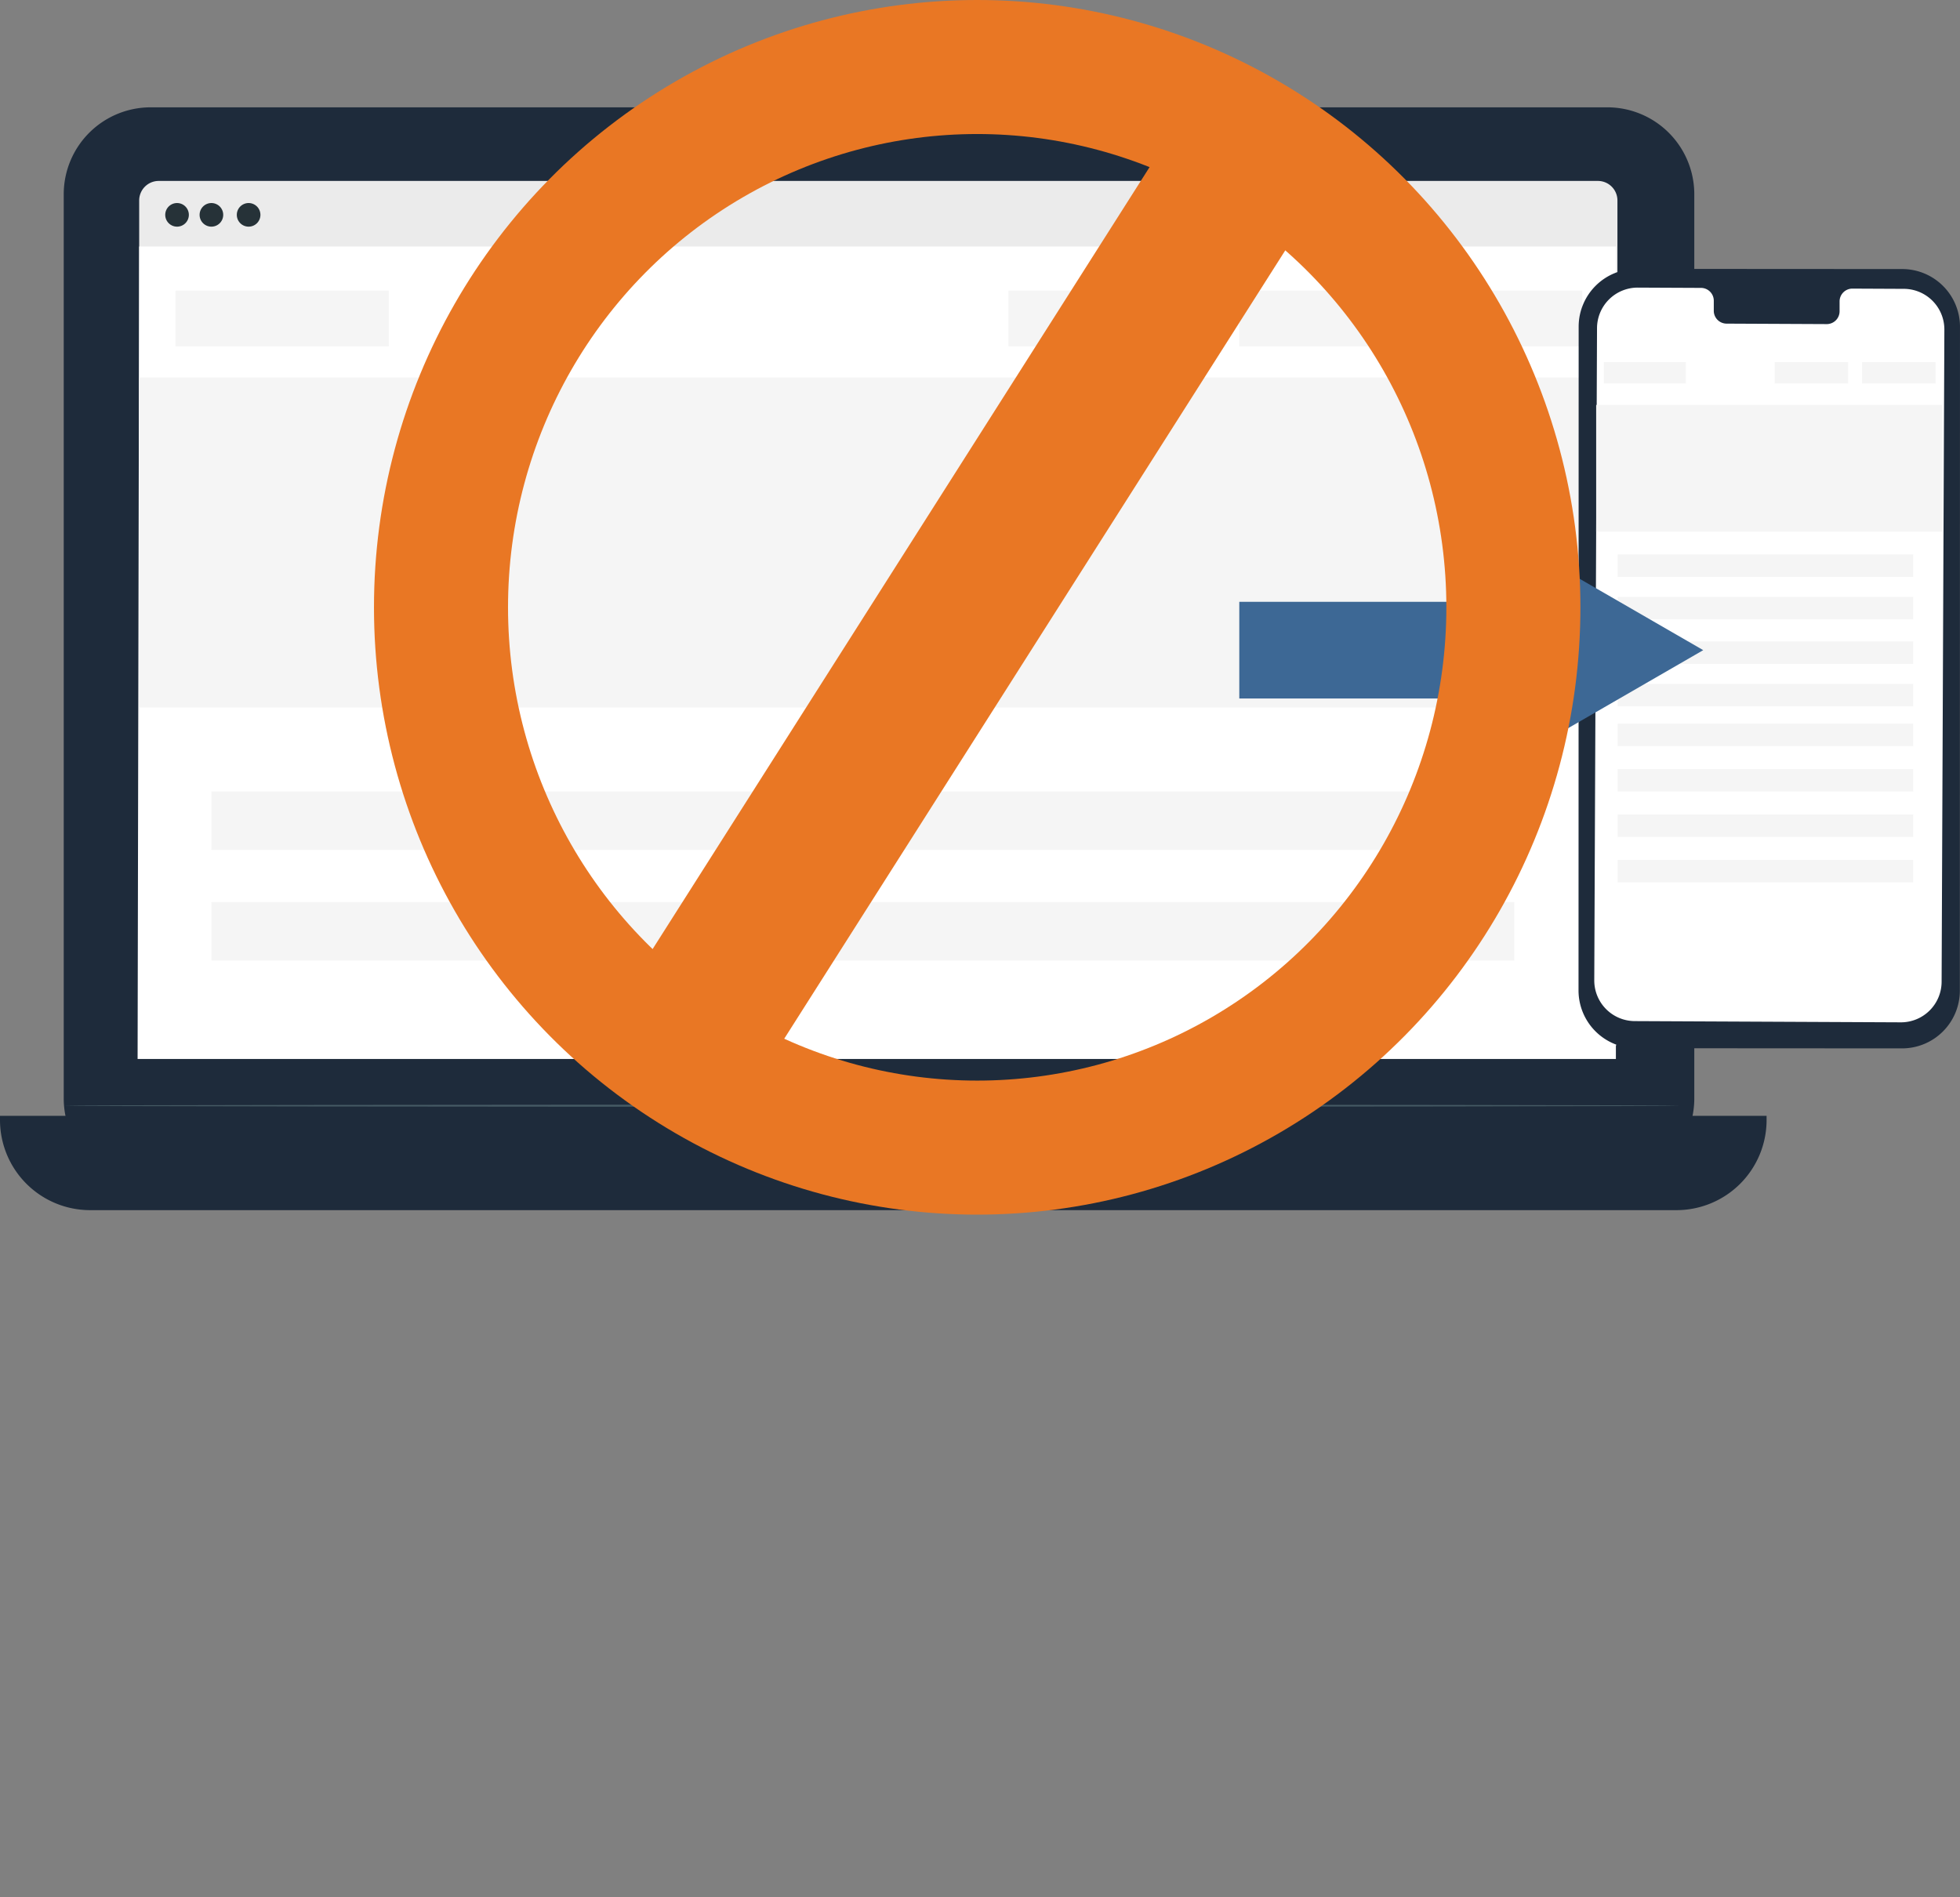 <svg id="Component_180_1" data-name="Component 180 – 1" xmlns="http://www.w3.org/2000/svg" xmlns:xlink="http://www.w3.org/1999/xlink" height="226.475" viewBox="0 0 233.946 226.475" style="width:100%; height:100%">
  <rect x="0" y="0" width="233.946" height="226.475" fill="#808080" stroke="none"/>
  <defs>
    <clipPath id="clip-path">
      <rect id="Rectangle_490" data-name="Rectangle 490" width="233.946" height="131.652" fill="none"/>
    </clipPath>
  </defs>
  <g id="Group_1471" data-name="Group 1471" transform="translate(-524.527 -678)">
    <g id="Group_1205" data-name="Group 1205" transform="translate(524.527 690.813)">
      <g id="Group_1203" data-name="Group 1203" transform="translate(0 0)" clip-path="url(#clip-path)">
        <path id="Path_3522" data-name="Path 3522" d="M194.921,128.7H21.055a10.379,10.379,0,0,1-10.379-10.38V10.378A10.378,10.378,0,0,1,21.055,0H194.921A10.378,10.378,0,0,1,205.3,10.378V118.323a10.379,10.379,0,0,1-10.379,10.38" transform="translate(-3.069)" fill="#1e2b3b"/>
        <path id="Path_3523" data-name="Path 3523" d="M200.1,180.232H10.76A10.76,10.76,0,0,1,0,169.472v-.5H210.86v.5a10.76,10.76,0,0,1-10.76,10.76" transform="translate(0 -48.58)" fill="#1e2b3b"/>
        <rect id="Rectangle_470" data-name="Rectangle 470" width="183.631" height="108.688" transform="translate(12.831 5.114)" fill="#1e2b3b"/>
        <path id="Path_3524" data-name="Path 3524" d="M120.327,167.277l2.616,4.162h36.819l2.43-4.162Z" transform="translate(-34.595 -48.093)" fill="#4d6892"/>
        <path id="Path_3525" data-name="Path 3525" d="M197.429,117H25.649a2.332,2.332,0,0,1-2.333-2.332v-100a2.333,2.333,0,0,1,2.332-2.333H197.429a2.332,2.332,0,0,1,2.331,2.333v100A2.332,2.332,0,0,1,197.429,117" transform="translate(-6.703 -3.548)" fill="#ebebeb"/>
        <path id="Path_3526" data-name="Path 3526" d="M199.5,120.31H23.051l.189-96.992H199.5Z" transform="translate(-6.627 -6.704)" fill="#fff"/>
        <path id="Path_3527" data-name="Path 3527" d="M42.49,17.445a1.409,1.409,0,1,1-1.409-1.409,1.409,1.409,0,0,1,1.409,1.409" transform="translate(-11.406 -4.61)" fill="#263238"/>
        <path id="Path_3528" data-name="Path 3528" d="M30.5,17.445a1.409,1.409,0,1,1-1.409-1.409A1.409,1.409,0,0,1,30.5,17.445" transform="translate(-7.959 -4.61)" fill="#263238"/>
        <path id="Path_3529" data-name="Path 3529" d="M36.257,17.445a1.409,1.409,0,1,1-1.409-1.409,1.409,1.409,0,0,1,1.409,1.409" transform="translate(-9.614 -4.61)" fill="#263238"/>
        <path id="Path_3530" data-name="Path 3530" d="M203.627,167.225c0,.07-43.2.126-96.471.126-53.292,0-96.48-.056-96.48-.126s43.188-.126,96.48-.126c53.274,0,96.471.056,96.471.126" transform="translate(-3.069 -48.042)" fill="#455a64"/>
        <rect id="Rectangle_471" data-name="Rectangle 471" width="176.444" height="39.387" transform="translate(16.613 32.25)" fill="#f5f5f5"/>
        <rect id="Rectangle_472" data-name="Rectangle 472" width="25.463" height="6.665" transform="translate(20.945 21.878)" fill="#f5f5f5"/>
        <rect id="Rectangle_473" data-name="Rectangle 473" width="13.943" height="6.665" transform="translate(174.927 21.878)" fill="#f5f5f5"/>
        <rect id="Rectangle_474" data-name="Rectangle 474" width="22.816" height="6.665" transform="translate(147.922 21.878)" fill="#f5f5f5"/>
        <rect id="Rectangle_475" data-name="Rectangle 475" width="22.816" height="6.665" transform="translate(120.361 21.878)" fill="#f5f5f5"/>
        <rect id="Rectangle_476" data-name="Rectangle 476" width="155.511" height="6.982" transform="translate(25.234 94.88)" fill="#f5f5f5"/>
        <rect id="Rectangle_477" data-name="Rectangle 477" width="155.511" height="6.982" transform="translate(25.234 81.674)" fill="#f5f5f5"/>
        <path id="Path_3531" data-name="Path 3531" d="M303.047,120.124l-31.706-.019a6.9,6.9,0,0,1-6.9-6.888l.016-79.262a6.9,6.9,0,0,1,6.91-6.886l31.706.019a6.9,6.9,0,0,1,6.9,6.888l-.016,79.262a6.9,6.9,0,0,1-6.911,6.886" transform="translate(-76.028 -7.783)" fill="#1e2b3b"/>
        <path id="Path_3532" data-name="Path 3532" d="M304.025,30.354l-6.169-.029a1.532,1.532,0,0,0-1.5,1.559l0,1.119a1.533,1.533,0,0,1-1.5,1.559l-12.024-.056a1.534,1.534,0,0,1-1.491-1.573l0-1.119a1.534,1.534,0,0,0-1.491-1.573l-2.17-.01-5.4-.025a4.853,4.853,0,0,0-4.876,4.834l-.329,77.855a4.853,4.853,0,0,0,4.831,4.874l31.752.147a4.854,4.854,0,0,0,4.876-4.834l.329-77.855a4.854,4.854,0,0,0-4.831-4.874" transform="translate(-76.783 -8.685)" fill="#fff"/>
        <rect id="Rectangle_478" data-name="Rectangle 478" width="41.319" height="15.127" transform="translate(190.519 35.529)" fill="#f5f5f5"/>
        <rect id="Rectangle_479" data-name="Rectangle 479" width="9.78" height="2.56" transform="translate(191.438 30.408)" fill="#f5f5f5"/>
        <rect id="Rectangle_480" data-name="Rectangle 480" width="8.763" height="2.56" transform="translate(222.26 30.408)" fill="#f5f5f5"/>
        <rect id="Rectangle_481" data-name="Rectangle 481" width="8.763" height="2.56" transform="translate(211.832 30.408)" fill="#f5f5f5"/>
        <rect id="Rectangle_482" data-name="Rectangle 482" width="35.278" height="2.681" transform="translate(193.086 58.446)" fill="#f5f5f5"/>
        <rect id="Rectangle_483" data-name="Rectangle 483" width="35.278" height="2.681" transform="translate(193.086 53.374)" fill="#f5f5f5"/>
        <rect id="Rectangle_484" data-name="Rectangle 484" width="35.278" height="2.681" transform="translate(193.086 68.831)" fill="#f5f5f5"/>
        <rect id="Rectangle_485" data-name="Rectangle 485" width="35.278" height="2.681" transform="translate(193.086 73.575)" fill="#f5f5f5"/>
        <rect id="Rectangle_486" data-name="Rectangle 486" width="35.278" height="2.681" transform="translate(193.086 78.996)" fill="#f5f5f5"/>
        <rect id="Rectangle_487" data-name="Rectangle 487" width="35.278" height="2.681" transform="translate(193.086 84.418)" fill="#f5f5f5"/>
        <rect id="Rectangle_488" data-name="Rectangle 488" width="35.278" height="2.681" transform="translate(193.086 89.84)" fill="#f5f5f5"/>
        <rect id="Rectangle_489" data-name="Rectangle 489" width="35.278" height="2.681" transform="translate(193.086 63.759)" fill="#f5f5f5"/>
        <path id="Path_3533" data-name="Path 3533" d="M207.611,90.286h27.775v10.173l27.6-15.942-27.6-15.94V78.749H207.611Z" transform="translate(-59.689 -19.716)" fill="#3d6895"/>
      </g>
    </g>
    <g id="Group_982" data-name="Group 982" transform="translate(569.625 678.411)">
      <g id="Ellipse_86" data-name="Ellipse 86" transform="translate(-0.46 -0.411)" fill="none" stroke="#e97724" stroke-width="16">
        <ellipse cx="72" cy="72.5" rx="72" ry="72.5" stroke="none"/>
        <ellipse cx="72" cy="72.5" rx="64" ry="64.5" fill="none"/>
      </g>
      <path id="Path_2807" data-name="Path 2807" d="M19310.3-1717.486l-67.916,106.876" transform="translate(-19204.436 1733.103)" fill="#e97724" stroke="#e97724" stroke-width="19"/>
    </g>
  </g>
</svg>
